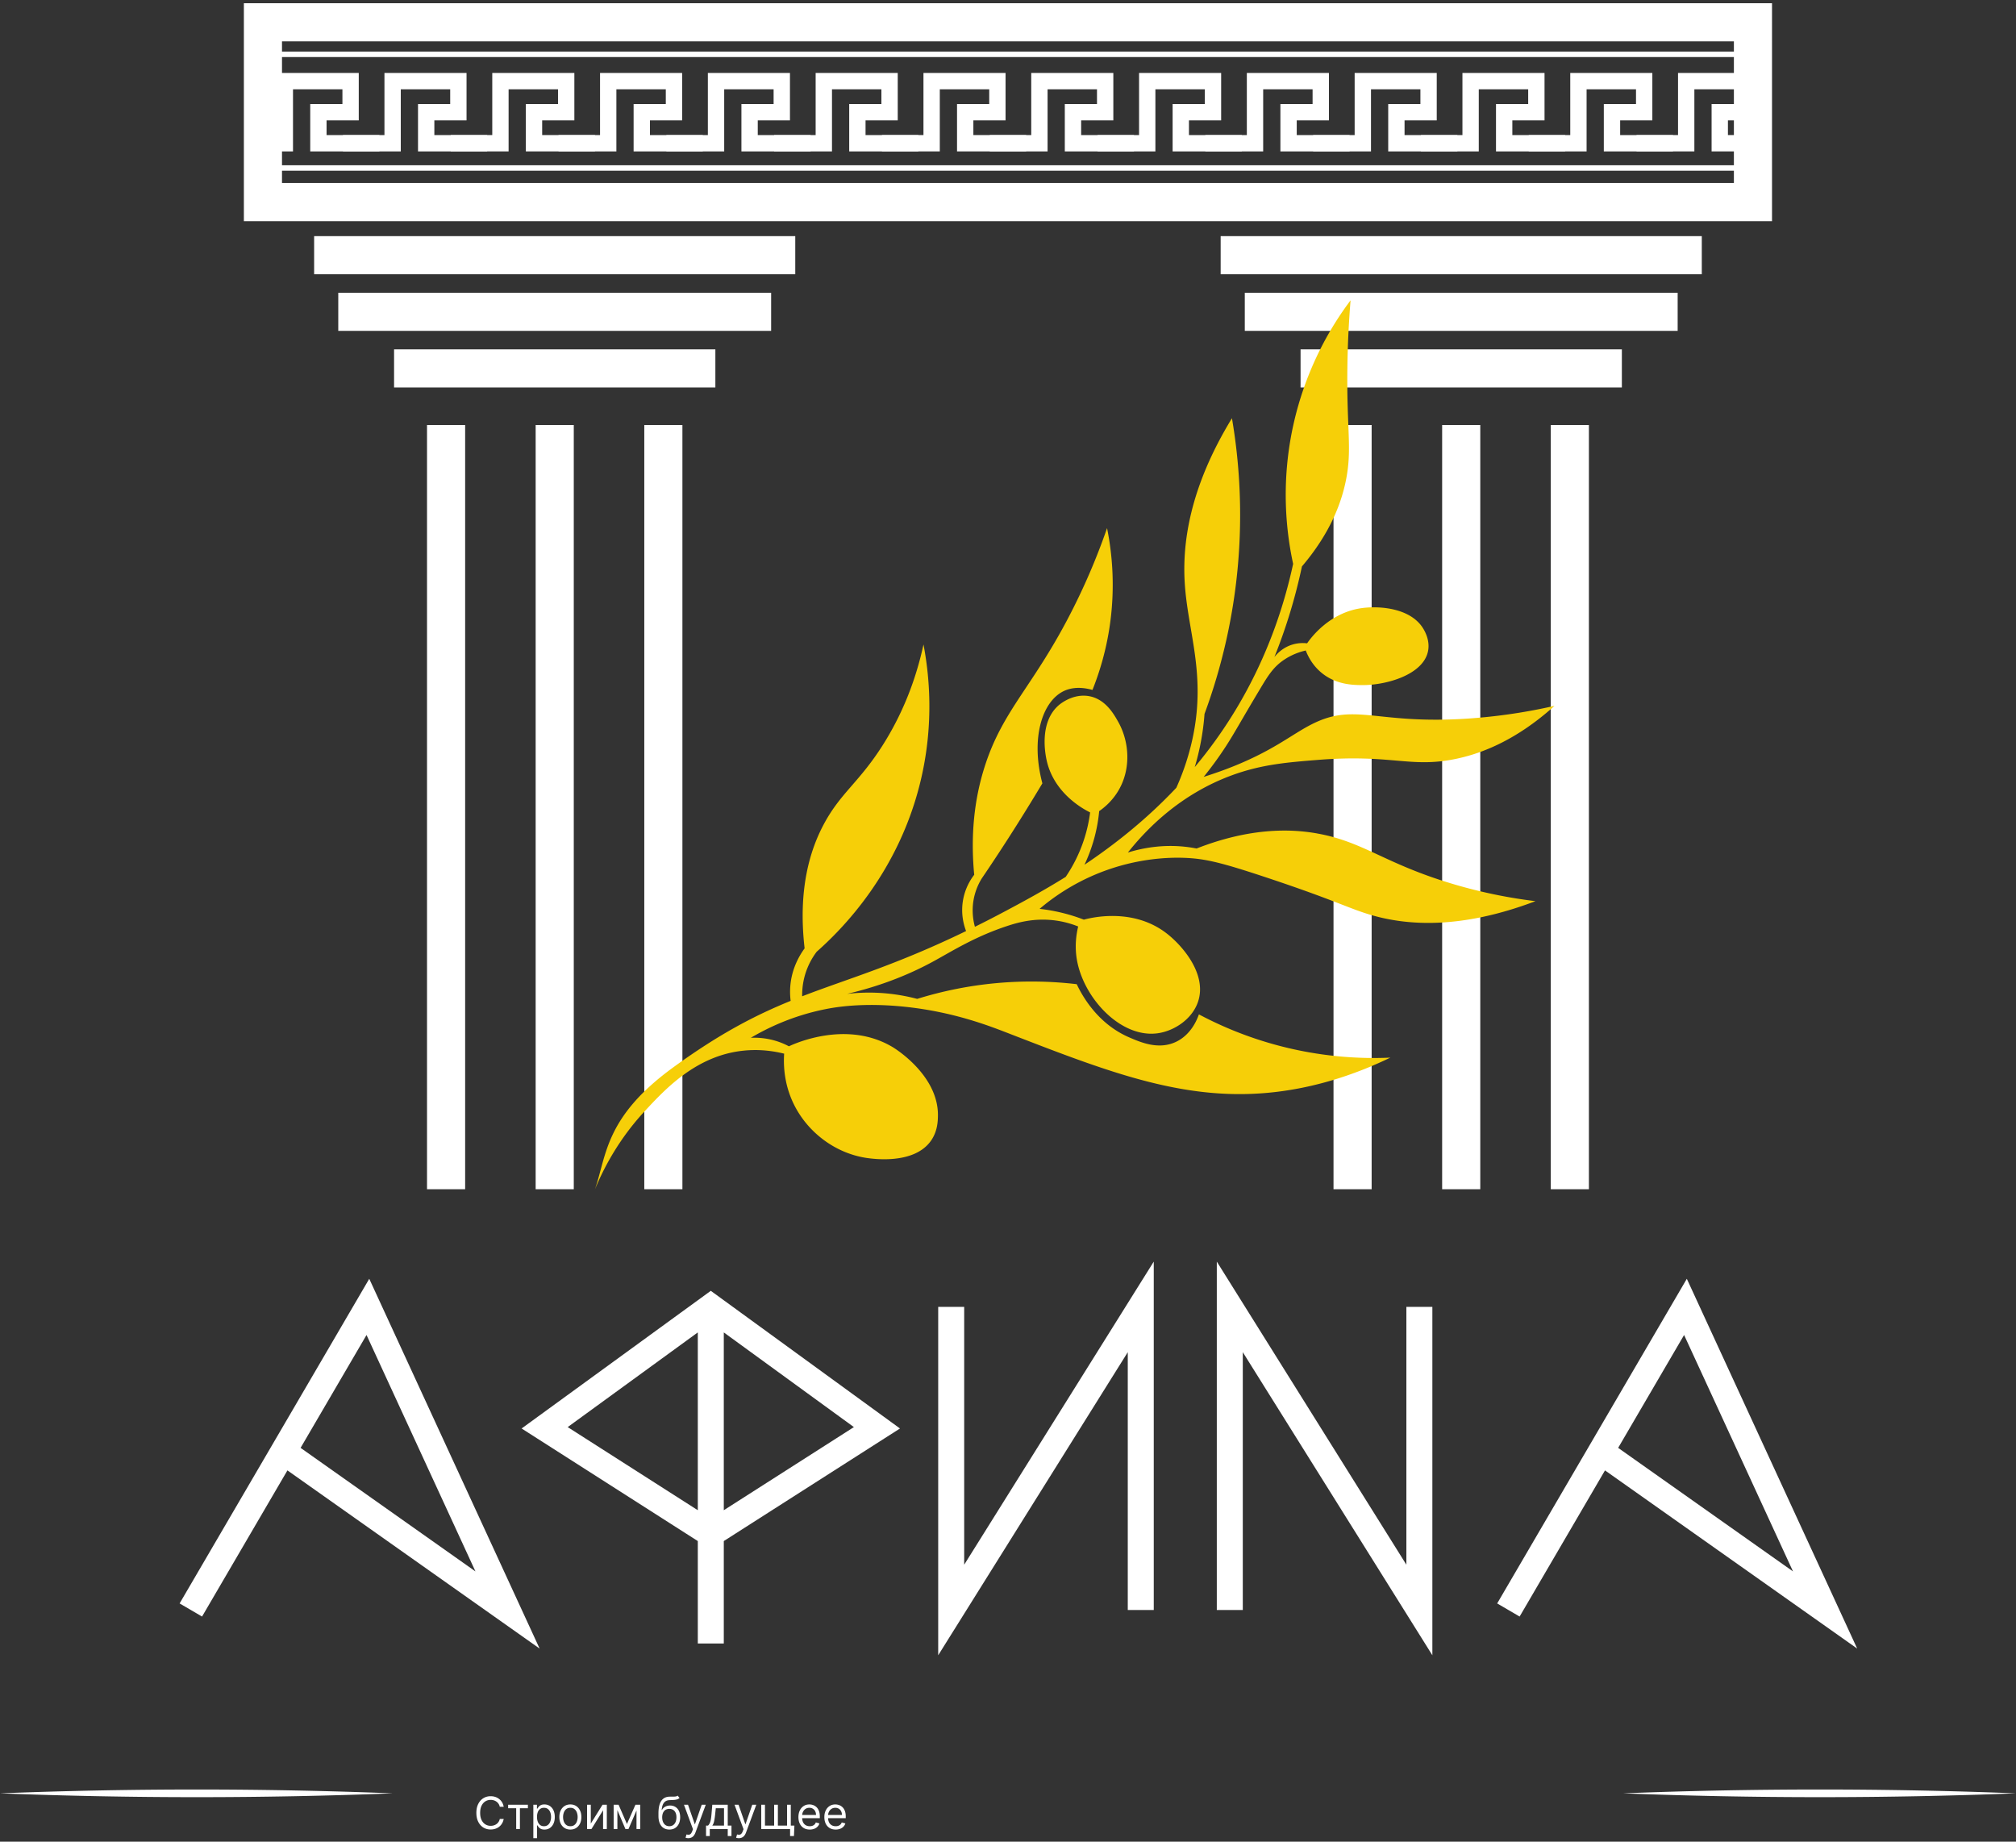 <svg width="543" height="496" fill="none" xmlns="http://www.w3.org/2000/svg"><rect width="100%" height="100%" fill="#333333" stroke="none"/><g clip-path="url(#a)"><path d="M120.15 114.47v205.82m29.26-205.82v205.82m29.26-205.82v205.82M106.141 99.22h86.54M91.11 83.98H207.7M84.61 68.73H214.2m150.111 45.74v205.82m29.259-205.82v205.82m29.26-205.82v205.82M350.301 99.22h86.54M335.28 83.98h116.59M328.78 68.73h129.59M472.15 6H70.82v48.43h401.33V6Z" stroke="#fff" stroke-width="10.27" stroke-miterlimit="10"/><path d="M70.82 38.58h5.9V21.85h17.71v8.37h-8.67v8.36h16.43" stroke="#fff" stroke-width="4.4" stroke-miterlimit="10"/><path d="M92.37 38.58h13.38V21.85h17.71v8.37h-8.67v8.36h16.43" stroke="#fff" stroke-width="4.4" stroke-miterlimit="10"/><path d="M121.41 38.58h13.38V21.85h17.71v8.37h-8.67v8.36h16.43" stroke="#fff" stroke-width="4.4" stroke-miterlimit="10"/><path d="M150.44 38.58h13.38V21.85h17.71v8.37h-8.67v8.36h16.43" stroke="#fff" stroke-width="4.4" stroke-miterlimit="10"/><path d="M179.48 38.58h13.38V21.85h17.71v8.37h-8.67v8.36h16.43" stroke="#fff" stroke-width="4.4" stroke-miterlimit="10"/><path d="M208.511 38.58h13.38V21.85h17.71v8.37h-8.67v8.36h16.43" stroke="#fff" stroke-width="4.4" stroke-miterlimit="10"/><path d="M237.551 38.58h13.38V21.85h17.71v8.37h-8.67v8.36h16.43" stroke="#fff" stroke-width="4.4" stroke-miterlimit="10"/><path d="M266.58 38.58h13.38V21.85h17.71v8.37H289v8.36h16.43" stroke="#fff" stroke-width="4.4" stroke-miterlimit="10"/><path d="M295.62 38.58H309V21.85h17.71v8.37h-8.67v8.36h16.43" stroke="#fff" stroke-width="4.4" stroke-miterlimit="10"/><path d="M324.65 38.58h13.38V21.85h17.71v8.37h-8.67v8.36h16.43" stroke="#fff" stroke-width="4.4" stroke-miterlimit="10"/><path d="M353.69 38.58h13.38V21.85h17.71v8.37h-8.67v8.36h16.43" stroke="#fff" stroke-width="4.4" stroke-miterlimit="10"/><path d="M382.721 38.58h13.38V21.85h17.71v8.37h-8.67v8.36h16.43" stroke="#fff" stroke-width="4.4" stroke-miterlimit="10"/><path d="M411.761 38.58h13.38V21.85h17.71v8.37h-8.67v8.36h16.43" stroke="#fff" stroke-width="4.4" stroke-miterlimit="10"/><path d="M440.79 38.58h13.38V21.85h17.71v8.37h-8.67v8.36h8.95" stroke="#fff" stroke-width="4.4" stroke-miterlimit="10"/><path d="M70.82 14.63h401.06M70.82 45.24h401.06" stroke="#fff" stroke-width="1.47" stroke-miterlimit="10"/><path d="m51.4 433.6 47.69-81.63 37.61 81.63-57.78-40.82m327.36 40.82 47.69-81.63 37.61 81.63-57.78-40.82m-242.35-40.81v90.65m44.75-58.09-44.75 28.59-44.75-28.59 44.75-32.56 44.75 32.56Zm20-32.56v81.63l51.06-81.63v81.63m75.04-81.63v81.63l-51.06-81.63v81.63" stroke="#fff" stroke-width="7" stroke-miterlimit="10"/><path d="M135.669 486.6h-1.056a2.192 2.192 0 0 0-.329-.801 2.185 2.185 0 0 0-.562-.58 2.405 2.405 0 0 0-.729-.358 2.926 2.926 0 0 0-.835-.119c-.528 0-1.007.134-1.436.401-.426.267-.766.66-1.019 1.18-.25.52-.375 1.158-.375 1.913 0 .756.125 1.394.375 1.914.253.52.593.913 1.019 1.18.429.267.908.401 1.436.401.29 0 .568-.04.835-.12a2.44 2.44 0 0 0 .729-.353 2.231 2.231 0 0 0 .891-1.385h1.056a3.509 3.509 0 0 1-.434 1.197 3.264 3.264 0 0 1-1.837 1.458c-.386.127-.8.191-1.24.191-.744 0-1.406-.181-1.986-.545-.579-.364-1.035-.881-1.368-1.551-.332-.671-.498-1.466-.498-2.387 0-.92.166-1.715.498-2.386.333-.67.789-1.187 1.368-1.551.58-.364 1.242-.545 1.986-.545.44 0 .854.063 1.24.191.389.128.74.316 1.053.563.312.244.574.542.784.895.21.349.355.748.434 1.197Zm1.197.392v-.937h5.318v.937h-2.148v5.608h-1.005v-5.608h-2.165Zm6.785 8.063v-9h.972v1.039h.119a9.15 9.15 0 0 1 .307-.434c.133-.179.324-.338.571-.478.25-.142.588-.213 1.014-.213.551 0 1.037.138 1.457.414.421.275.749.666.985 1.172.235.505.353 1.102.353 1.789 0 .694-.118 1.294-.353 1.803-.236.506-.563.898-.98 1.176-.418.276-.9.413-1.445.413-.421 0-.757-.069-1.01-.208a1.878 1.878 0 0 1-.584-.482 6.475 6.475 0 0 1-.315-.452h-.085v3.461h-1.006Zm.989-5.728c0 .495.072.931.217 1.309.145.375.356.669.635.882.278.21.619.315 1.023.315.42 0 .771-.111 1.052-.332.284-.225.497-.526.639-.904a3.54 3.54 0 0 0 .218-1.27c0-.46-.071-.875-.213-1.244a1.93 1.93 0 0 0-.635-.882c-.282-.219-.635-.328-1.061-.328-.41 0-.753.104-1.032.311a1.862 1.862 0 0 0-.63.861c-.142.366-.213.794-.213 1.282Zm8.983 3.409c-.591 0-1.11-.14-1.556-.421a2.872 2.872 0 0 1-1.04-1.181c-.247-.505-.37-1.096-.37-1.773 0-.681.123-1.277.37-1.785.25-.509.597-.903 1.04-1.185.446-.281.965-.422 1.556-.422.59 0 1.107.141 1.551.422.446.282.792.676 1.039 1.185.25.508.375 1.104.375 1.785 0 .677-.125 1.268-.375 1.773a2.828 2.828 0 0 1-1.039 1.181c-.444.281-.961.421-1.551.421Zm0-.903c.448 0 .818-.115 1.107-.345.29-.23.505-.533.644-.908a3.48 3.48 0 0 0 .209-1.219c0-.437-.07-.845-.209-1.223a2.063 2.063 0 0 0-.644-.916c-.289-.233-.659-.349-1.107-.349-.449 0-.819.116-1.108.349-.29.233-.505.539-.644.916a3.518 3.518 0 0 0-.209 1.223c0 .438.07.844.209 1.219.139.375.354.678.644.908.289.23.659.345 1.108.345Zm5.506-.716 3.154-5.062h1.159v6.545h-1.006v-5.062L159.3 492.6h-1.176v-6.545h1.005v5.062Zm9.734.119 2.284-5.181h.955l-2.83 6.545h-.818l-2.778-6.545h.937l2.25 5.181Zm-2.574-5.181v6.545h-1.005v-6.545h1.005Zm5.148 6.545v-6.545h1.006v6.545h-1.006Zm11.08-9 .511.614a1.648 1.648 0 0 1-.69.405 3.906 3.906 0 0 1-.887.14c-.329.017-.696.034-1.099.051-.455.017-.831.128-1.129.333-.299.204-.529.5-.691.886-.162.386-.265.861-.311 1.423h.085a2.08 2.08 0 0 1 .921-.903c.392-.193.812-.29 1.261-.29.512 0 .972.12 1.381.358.409.239.733.592.972 1.061.238.469.358 1.047.358 1.735 0 .684-.123 1.275-.367 1.772a2.703 2.703 0 0 1-1.018 1.151c-.435.267-.945.4-1.53.4-.585 0-1.098-.137-1.539-.413-.44-.278-.782-.69-1.027-1.236-.244-.548-.366-1.226-.366-2.032v-.699c0-1.458.247-2.563.741-3.316.498-.752 1.245-1.142 2.242-1.167.352-.012.666-.014.942-.009a4.25 4.25 0 0 0 .72-.038c.204-.031.378-.107.52-.226Zm-2.233 8.233c.395 0 .734-.099 1.018-.298.287-.199.507-.479.661-.84.153-.363.23-.791.23-1.282 0-.478-.078-.884-.235-1.219a1.7 1.7 0 0 0-.66-.767c-.287-.176-.631-.264-1.031-.264-.293 0-.556.049-.789.149a1.585 1.585 0 0 0-.596.439 2.06 2.06 0 0 0-.384.707 3.322 3.322 0 0 0-.14.955c0 .733.171 1.319.515 1.76.344.44.814.66 1.411.66Zm5.101 3.222c-.171 0-.323-.015-.456-.043a1.19 1.19 0 0 1-.277-.077l.255-.886c.245.062.461.085.648.068a.778.778 0 0 0 .499-.251c.147-.148.282-.388.404-.72l.188-.512-2.421-6.579h1.091l1.807 5.216h.068l1.807-5.216h1.091l-2.778 7.5a2.82 2.82 0 0 1-.465.839 1.732 1.732 0 0 1-.643.499 1.984 1.984 0 0 1-.818.162Zm4.782-.58v-2.812h.545c.134-.14.249-.29.346-.452.096-.162.18-.354.251-.575.074-.225.136-.498.187-.819.052-.323.097-.714.137-1.171l.221-2.591h4.159v5.608h1.006v2.812h-1.006V492.6h-4.84v1.875h-1.006Zm1.687-2.812h3.154v-4.671h-2.216l-.171 1.654a18.602 18.602 0 0 1-.264 1.794c-.105.511-.272.919-.503 1.223Zm7.148 3.392c-.171 0-.323-.015-.456-.043a1.19 1.19 0 0 1-.277-.077l.256-.886c.244.062.46.085.647.068a.778.778 0 0 0 .499-.251c.148-.148.282-.388.405-.72l.187-.512-2.42-6.579h1.091l1.806 5.216h.069l1.806-5.216h1.091l-2.778 7.5a2.82 2.82 0 0 1-.465.839 1.732 1.732 0 0 1-.643.499 1.984 1.984 0 0 1-.818.162Zm14.964-3.392-.12 2.812h-1.04V492.6h-.852v-.937h2.012Zm-8.932-5.608h1.005v5.608h2.472v-5.608h1.006v5.608h2.471v-5.608h1.006v6.545h-7.96v-6.545Zm13.068 6.681c-.63 0-1.174-.139-1.632-.417a2.802 2.802 0 0 1-1.052-1.176c-.245-.506-.367-1.094-.367-1.764 0-.671.122-1.262.367-1.773a2.894 2.894 0 0 1 1.031-1.202c.443-.29.96-.435 1.551-.435.341 0 .678.057 1.01.171.332.114.635.298.908.554.272.253.49.588.652 1.006.162.417.242.931.242 1.542v.426h-5.045v-.869h4.023c0-.369-.074-.699-.222-.989a1.676 1.676 0 0 0-.622-.686 1.746 1.746 0 0 0-.946-.251c-.401 0-.747.099-1.04.298a1.96 1.96 0 0 0-.669.767 2.26 2.26 0 0 0-.234 1.014v.58c0 .494.085.913.255 1.257.174.341.414.601.721.78.306.176.663.264 1.069.264.264 0 .503-.037.716-.111.216-.076.402-.19.558-.341.157-.153.277-.343.363-.571l.971.273c-.102.33-.274.619-.515.869-.242.248-.54.441-.895.58a3.33 3.33 0 0 1-1.198.204Zm6.985 0c-.631 0-1.175-.139-1.632-.417a2.797 2.797 0 0 1-1.053-1.176c-.244-.506-.366-1.094-.366-1.764 0-.671.122-1.262.366-1.773a2.894 2.894 0 0 1 1.031-1.202c.443-.29.96-.435 1.551-.435.341 0 .678.057 1.01.171.333.114.635.298.908.554.273.253.49.588.652 1.006.162.417.243.931.243 1.542v.426h-5.046v-.869h4.023c0-.369-.074-.699-.221-.989a1.679 1.679 0 0 0-.623-.686 1.746 1.746 0 0 0-.946-.251c-.4 0-.747.099-1.039.298a1.96 1.96 0 0 0-.669.767 2.248 2.248 0 0 0-.235 1.014v.58c0 .494.085.913.256 1.257.173.341.413.601.72.78.307.176.663.264 1.07.264.264 0 .502-.037.716-.111.215-.076.402-.19.558-.341a1.54 1.54 0 0 0 .362-.571l.972.273c-.103.33-.275.619-.516.869-.241.248-.54.441-.895.58a3.325 3.325 0 0 1-1.197.204Zm212.103-9.756c35.24-1.37 70.54-1.38 105.78 0-35.24 1.38-70.54 1.37-105.78 0ZM0 482.98c35.24-1.37 70.54-1.38 105.78 0-35.24 1.38-70.54 1.37-105.78 0Z" fill="#fff"/><path d="M354.69 224.45c-7.16-1.26-18-1.56-32.4 4.07-1-.2-2.06-.36-3.16-.48-6.03-.64-11.3.32-15.34 1.56 4.94-6.22 13.93-15.58 27.85-20.74 8.03-2.97 14.93-3.53 23.26-4.2 19.9-1.6 24.88 2.21 36.94-.22 6.5-1.31 16.09-4.64 26.85-14.34-4.85 1.11-12.72 2.66-22.53 3.37-25.52 1.85-30.91-4.4-42.71 1.52-5.68 2.84-10.73 7.45-23.18 12.15-2.52.95-4.64 1.64-6.07 2.09 2.31-2.85 4.33-5.67 6.1-8.41 2.42-3.76 4.07-6.89 9.14-15.35 2.11-3.52 3.58-5.94 6.62-7.91 2.12-1.38 4.16-2.03 5.64-2.37.55 1.44 1.7 3.81 4.03 5.82 3.9 3.36 8.5 3.47 11.03 3.5 6.61.07 16.58-2.78 17.87-9.13.57-2.82-.8-5.23-1.15-5.85-3.31-5.83-11.95-6.4-16.64-5.76-8.77 1.2-13.74 7.99-14.78 9.49-.88-.11-2.27-.15-3.86.31-2.75.8-4.35 2.63-4.95 3.39a146.558 146.558 0 0 0 7.42-24.41c7.87-9.25 10.75-17.53 11.9-23.46 1.63-8.34.12-13.44.34-30.08.1-7.69.52-13.99.86-18.13a87.47 87.47 0 0 0-15.17 32.49c-3.95 16.87-1.94 30.94-.3 38.49-2.18 10.09-6.45 24.4-15.55 39.43-3.4 5.61-7.09 10.69-10.95 15.3a66.17 66.17 0 0 0 1.5-6.02c.6-3 .95-5.79 1.13-8.3 4.06-11 8.41-26.6 9.39-45.65.68-13.23-.43-24.77-2-33.98-11.46 18.75-13.36 33.7-12.72 44.28.8 13.32 5.94 24.82 2.01 42.43a66.858 66.858 0 0 1-4.27 12.81c-8.1 8.59-16.68 15.33-24.74 20.73a43.94 43.94 0 0 0 2.57-6.9c.78-2.8 1.19-5.36 1.39-7.54 1.44-1 3.62-2.81 5.29-5.72 3.41-5.95 2.73-13.16-.14-18.28-1.19-2.12-3.45-6.16-7.86-6.96-4.33-.78-7.77 2.09-8.16 2.42-5.46 4.7-3.59 13.55-3.22 15.12 2.11 8.94 10.25 13.08 11.65 13.77-.28 2.18-.79 4.74-1.71 7.5a39.844 39.844 0 0 1-4.87 9.86c-5.88 3.66-11.34 6.61-15.94 9.06-2.98 1.59-5.8 3.04-8.51 4.38a16.47 16.47 0 0 1-.4-7.01 16.43 16.43 0 0 1 2.23-5.99c3.11-4.57 6.23-9.32 9.34-14.25 2.43-3.84 4.76-7.64 7-11.38-3.2-12.01-.12-22.18 5.93-24.93 1.2-.54 3.65-1.32 7.56-.23a76.07 76.07 0 0 0 4.52-16.38c1.78-11.23.71-20.75-.59-27.19-1.72 4.96-4.61 12.62-9.1 21.54-10.58 21.05-18.92 27.11-23.89 42.78-2.02 6.36-4.03 16.03-2.79 29.03-.87 1.13-2.53 3.61-3.07 7.19-.53 3.53.28 6.4.88 7.97-19.13 9.28-31.75 12.78-44.15 17.57-.03-2.05.24-4.75 1.43-7.65.74-1.81 1.65-3.25 2.48-4.35 6.51-5.75 22.34-21.33 28.18-46.81 3.46-15.09 2.11-27.97.59-35.94-1.48 6.86-4.42 16.72-10.88 26.96-6.43 10.19-11.39 12.91-15.94 21.39-3.64 6.79-7.06 17.37-5.2 33.49-1.26 1.73-3.45 5.25-3.85 10.13-.12 1.49-.06 2.84.09 4.01-9.43 3.84-19.05 8.77-31.61 17.9-18.51 13.45-17.94 23.82-21.11 32.87 4.19-10.14 9.65-17 13.37-21.01 5.63-6.07 13.95-15.04 26.65-16.35 4.62-.48 8.48.2 10.95.81-.18 2.67-.16 7.89 2.54 13.48 3.67 7.59 10.99 13.13 19.14 14.52 2.05.35 13.32 1.99 17.89-4.59 1.8-2.59 1.84-5.42 1.85-6.88.02-10.74-11.47-17.86-12.15-18.27-12.38-7.43-26.54-.93-27.99-.24a19.23 19.23 0 0 0-4.2-1.65 20.07 20.07 0 0 0-6.06-.64c4.35-2.57 11.15-5.92 20.03-7.7 2.76-.56 10.32-1.88 21.92-.61 13.34 1.46 22.98 5.37 28.3 7.43 22.74 8.8 41.04 15.89 60.75 16.04 8.93.07 23.5-1.25 41.25-9.82a100.368 100.368 0 0 1-51.56-11.65c-.5 1.43-2.1 5.4-6.05 7.34-4.73 2.33-9.64.19-12.78-1.17-8.42-3.65-12.55-11.07-14.08-14.3a103.757 103.757 0 0 0-42.97 3.96c-2-.53-4.27-1-6.77-1.31-4.68-.58-8.8-.42-12.11-.04 10.21-2.39 17.77-5.8 22.89-8.56 5.22-2.82 11.37-6.83 20.44-9.79 2.7-.88 7.11-2.14 12.61-1.44 2.67.34 4.83 1.05 6.3 1.64-.52 2.17-.96 5.29-.36 8.87 1.78 10.51 11.96 21.35 21.9 19.87 4.34-.65 9.06-3.72 10.69-8.32 2.65-7.46-4.14-15.29-8.48-18.62-9.15-7.02-20.53-4.1-22.22-3.64a47.845 47.845 0 0 0-11.92-2.91c3.38-2.87 8.75-6.77 16.16-9.71 10.45-4.14 19.39-4.14 22.7-4.03 5.63.19 9.93 1.22 21.82 5.16 19.19 6.36 22.81 8.59 28.91 10.32 9.39 2.67 23.65 3.89 43.98-3.81-5.2-.63-13.34-1.92-22.95-4.84-17.87-5.42-23.52-11.22-35.92-13.4l-.02-.01Z" fill="#F6CF08"/></g><defs><clipPath id="a"><path fill="#fff" d="M0 0h543v496H0z"/></clipPath></defs></svg>
